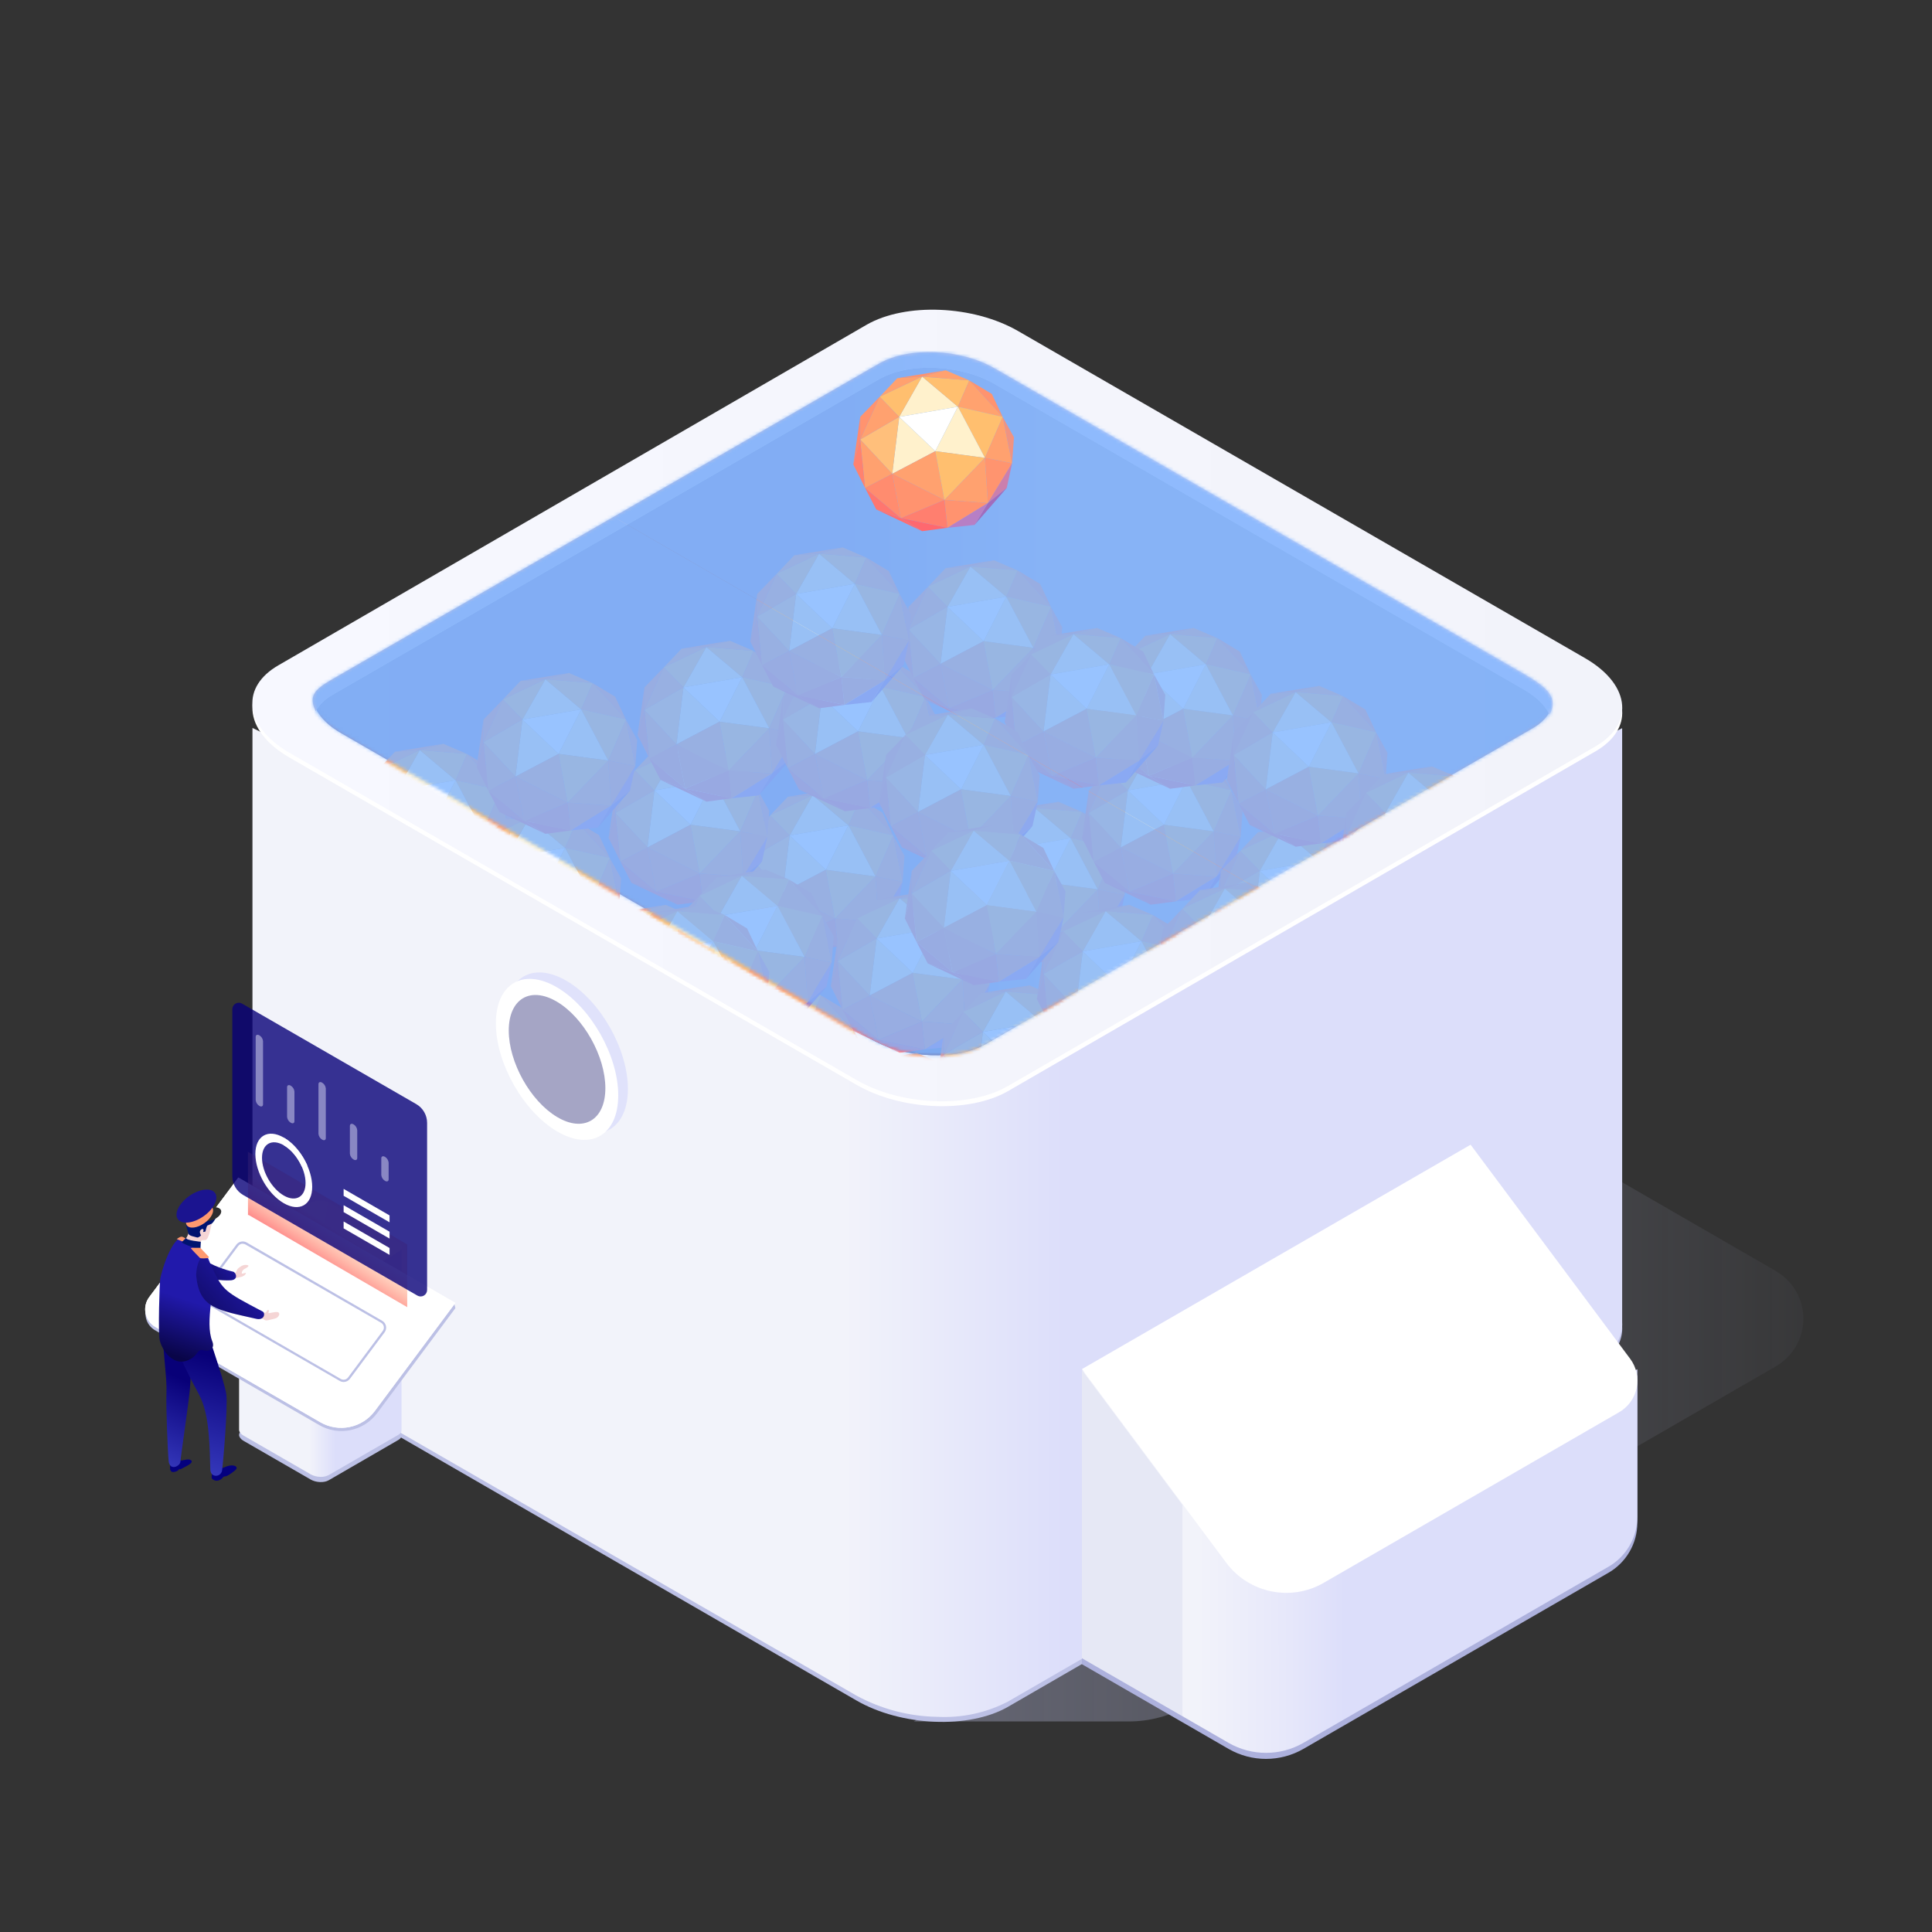 <?xml version="1.0" encoding="UTF-8"?>
<svg width="600px" height="600px" viewBox="0 0 600 600" version="1.1" xmlns="http://www.w3.org/2000/svg" xmlns:xlink="http://www.w3.org/1999/xlink">
    <rect x="0" y="0" width="600" height="600" fill="#333333" stroke="none"/>
    <!-- Generator: Sketch 61.2 (89653) - https://sketch.com -->
    <title>Big cube</title>
    <desc>Created with Sketch.</desc>
    <defs>
        <linearGradient x1="1.65939644e-13%" y1="50%" x2="100.02%" y2="50%" id="linearGradient-1">
            <stop stop-color="#BCC0E5" offset="0%"></stop>
            <stop stop-color="#BCC0E5" stop-opacity="0.1" offset="100%"></stop>
        </linearGradient>
        <linearGradient x1="59.25%" y1="50.016%" x2="43.177%" y2="50.016%" id="linearGradient-2">
            <stop stop-color="#DCDEFA" offset="0%"></stop>
            <stop stop-color="#F2F3FA" offset="100%"></stop>
        </linearGradient>
        <linearGradient x1="-0.011%" y1="49.989%" x2="100.003%" y2="49.989%" id="linearGradient-3">
            <stop stop-color="#F7F8FF" offset="0%"></stop>
            <stop stop-color="#F2F3FA" offset="100%"></stop>
        </linearGradient>
        <linearGradient x1="58.616%" y1="50%" x2="43.622%" y2="50%" id="linearGradient-4">
            <stop stop-color="#959BCA" offset="0%"></stop>
            <stop stop-color="#757BB8" offset="100%"></stop>
        </linearGradient>
        <linearGradient x1="2.981%" y1="50.007%" x2="102.977%" y2="50.007%" id="linearGradient-5">
            <stop stop-color="#BCC0E5" offset="40%"></stop>
            <stop stop-color="#D0D3F5" offset="61%"></stop>
        </linearGradient>
        <linearGradient x1="47.438%" y1="50%" x2="21.131%" y2="50.008%" id="linearGradient-6">
            <stop stop-color="#DCDEFA" offset="0%"></stop>
            <stop stop-color="#E6E7FA" offset="37.87%"></stop>
            <stop stop-color="#F2F3FA" offset="100%"></stop>
        </linearGradient>
        <linearGradient x1="-167.294%" y1="50.005%" x2="441.716%" y2="50.005%" id="linearGradient-7">
            <stop stop-color="#BCC0E5" offset="0%"></stop>
            <stop stop-color="#BCC0E5" offset="100%"></stop>
        </linearGradient>
        <linearGradient x1="59.25%" y1="50.016%" x2="43.177%" y2="50.016%" id="linearGradient-8">
            <stop stop-color="#DCDEFA" offset="0%"></stop>
            <stop stop-color="#F2F3FA" offset="100%"></stop>
        </linearGradient>
        <linearGradient x1="-0.002%" y1="49.991%" x2="141.11%" y2="61.674%" id="linearGradient-9">
            <stop stop-color="#FFFFFF" offset="0%"></stop>
            <stop stop-color="#F7F8FF" offset="100%"></stop>
        </linearGradient>
        <linearGradient x1="-10189.047%" y1="315.17%" x2="-10187.51%" y2="322.371%" id="linearGradient-10">
            <stop stop-color="#050249" offset="0%"></stop>
            <stop stop-color="#04007E" offset="100%"></stop>
        </linearGradient>
        <linearGradient x1="85.87%" y1="98.434%" x2="44.857%" y2="50.187%" id="linearGradient-11">
            <stop stop-color="#FF5A6F" offset="0%"></stop>
            <stop stop-color="#FFAD6F" offset="100%"></stop>
        </linearGradient>
        <linearGradient x1="74.828%" y1="92.104%" x2="33.853%" y2="28.584%" id="linearGradient-12">
            <stop stop-color="#FF5A6F" offset="0%"></stop>
            <stop stop-color="#FFAD6F" offset="100%"></stop>
        </linearGradient>
        <linearGradient x1="64.476%" y1="72.177%" x2="48.052%" y2="47.012%" id="linearGradient-13">
            <stop stop-color="#FF5A6F" offset="0%"></stop>
            <stop stop-color="#FFAD6F" stop-opacity="0.25" offset="100%"></stop>
        </linearGradient>
        <linearGradient x1="60.432%" y1="175.094%" x2="59.514%" y2="183.177%" id="linearGradient-14">
            <stop stop-color="#04007E" offset="0%"></stop>
            <stop stop-color="#BB1AFF" offset="100%"></stop>
        </linearGradient>
        <linearGradient x1="50.043%" y1="39.074%" x2="60.921%" y2="154.314%" id="linearGradient-15">
            <stop stop-color="#080078" offset="0%"></stop>
            <stop stop-color="#5B68F5" offset="100%"></stop>
        </linearGradient>
        <linearGradient x1="47.392%" y1="23.11%" x2="59.636%" y2="159.104%" id="linearGradient-16">
            <stop stop-color="#080078" offset="0%"></stop>
            <stop stop-color="#5B68F5" offset="100%"></stop>
        </linearGradient>
        <linearGradient x1="85.87%" y1="98.434%" x2="0%" y2="53.621%" id="linearGradient-17">
            <stop stop-color="#090548" offset="0%"></stop>
            <stop stop-color="#2119AB" offset="100%"></stop>
        </linearGradient>
        <linearGradient x1="55.774%" y1="95.602%" x2="49.013%" y2="50.462%" id="linearGradient-18">
            <stop stop-color="#090548" offset="0%"></stop>
            <stop stop-color="#2119AB" offset="100%"></stop>
        </linearGradient>
        <linearGradient x1="85.87%" y1="149.673%" x2="0%" y2="57.451%" id="linearGradient-19">
            <stop stop-color="#090548" offset="0%"></stop>
            <stop stop-color="#2119AB" offset="100%"></stop>
        </linearGradient>
        <filter x="-100.0%" y="-75.0%" width="300.0%" height="250.0%" filterUnits="objectBoundingBox" id="filter-20">
            <feGaussianBlur stdDeviation="10" in="SourceGraphic"></feGaussianBlur>
        </filter>
        <radialGradient cx="82.412%" cy="24.753%" fx="82.412%" fy="24.753%" r="84.784%" gradientTransform="translate(0.824,0.248),scale(1,0.75),rotate(150.248),scale(1,1.553),translate(-0.824,-0.248)" id="radialGradient-light-green">
            <stop stop-color="#FFED5F" offset="0%"></stop>
            <stop stop-color="#5EFF39" offset="100%"></stop>
        </radialGradient>
        <radialGradient cx="82.412%" cy="24.753%" fx="82.412%" fy="24.753%" r="84.784%" gradientTransform="translate(0.824,0.248),scale(1,0.75),rotate(150.248),scale(1,1.553),translate(-0.824,-0.248)" id="radialGradient-light-red">
            <stop stop-color="#FFED5F" offset="0%"></stop>
            <stop stop-color="#FF5E39" offset="100%"></stop>
        </radialGradient>
        <path d="M382,-1.42108547e-13 L382,221.164 L381.173,221.164 C381.401,221.511 381.608,221.86 381.793,222.211 C380.817,223.882 379.235,225.44 377.032,226.756 L376.785,226.901 L207.534,324.618 C198.431,329.876 182.614,329.276 172.002,323.321 L171.683,323.139 L7.577,228.398 C3.903,226.291 1.368,223.781 0,221.201 C0.285,220.71 0.621,220.23 1.009,219.764 L1.009,-1.42108547e-13 L382,-1.42108547e-13 Z" id="path-22"></path>
        <path d="M29.044,130.554 C26.888,125.988 28.372,124.049 33.708,120.899 L34.305,120.551 L203.968,22.596 C213.059,17.345 228.828,17.921 239.461,23.825 L239.908,24.078 L404.413,119.05 C412.12,123.5 414.847,126.571 412.253,131.617 C411.227,132.68 409.524,134.302 407.398,135.6 L406.992,135.841 L237.329,233.796 C228.239,239.046 212.472,238.47 201.836,232.566 L201.39,232.314 L36.884,137.341 C33.201,135.229 29.641,131.951 29.044,130.554 Z" id="path-24"></path>
        <symbol id="symbol-ball">
            <polygon fill="#FFFFFF" points="14.254 14.463 25.468 25.116 32.474 11.306"></polygon>
            <polygon fill="#FFF1CC" points="14.254 14.463 21.373 1.955 32.474 11.306"></polygon>
            <polygon fill="#FFF1CC" points="12.094 32.157 14.254 14.463 25.468 25.116"></polygon>
            <polygon fill="#FFBF7B" points="14.254 14.463 2.153 21.496 12.094 32.157"></polygon>
            <polygon fill="#FFBF6F" points="21.373 1.955 8.204 8.209 14.254 14.463"></polygon>
            <polygon fill="#FFA16F" points="8.204 8.209 2.153 21.496 14.254 14.463"></polygon>
            <polygon fill="#FF896F" points="2.153 21.496 2.153 14.463 -6.14718906e-14 29.227"></polygon>
            <polygon fill="#FF936F" points="2.153 14.463 8.204 8.209 2.153 21.496"></polygon>
            <polygon fill="#FFA16F" points="8.204 8.209 13.681 2.441 21.373 1.955"></polygon>
            <polygon fill="#FF926F" points="21.373 1.955 28.701 -1.09835805e-13 13.681 2.441"></polygon>
            <polygon fill="#FFBF6F" points="32.474 11.306 36.008 3.141 21.373 1.955"></polygon>
            <polygon fill="#FFA16F" points="36.008 3.141 28.69 -7.93258589e-14 21.373 1.955"></polygon>
            <polygon fill="#FFA26F" points="32.474 11.306 46.383 14.463 36.008 3.141"></polygon>
            <polygon fill="#FF936F" points="46.383 14.463 43.025 7.344 36.008 3.141"></polygon>
            <polygon fill="#FFBF6F" points="40.868 27.181 32.474 11.306 46.383 14.463"></polygon>
            <polygon fill="#FFA16F" points="46.383 14.463 40.868 27.181 49.311 28.87"></polygon>
            <polygon fill="#F09381" points="46.383 14.463 49.899 20.806 49.311 28.87"></polygon>
            <polygon fill="#FFF1CC" points="32.474 11.306 25.468 25.116 40.868 27.181"></polygon>
            <polygon fill="#FFA16F" points="2.153 21.496 3.651 36.541 12.094 32.157"></polygon>
            <polygon fill="#FF826F" points="3.84199316e-15 29.227 3.651 36.541 2.153 21.496"></polygon>
            <polygon fill="#FF8C6F" points="12.094 32.157 14.788 45.911 3.651 36.541"></polygon>
            <polygon fill="#FF766F" points="3.651 36.541 7.124 43.209 14.788 45.911"></polygon>
            <polygon fill="#FFA16F" points="12.094 32.157 28.303 40.252 25.468 25.116"></polygon>
            <polygon fill="#FF936F" points="12.094 32.157 14.788 45.911 28.303 40.252"></polygon>
            <polygon fill="#FF6C6F" points="14.788 45.911 7.124 43.209 21.373 49.958"></polygon>
            <polygon fill="#FFBF6F" points="25.468 25.116 40.868 27.181 28.303 40.252"></polygon>
            <polygon fill="#FF946F" points="40.868 27.181 41.8 41.226 49.311 28.87"></polygon>
            <polygon fill="#CB7FAD" points="41.8 41.226 47.655 36.541 49.311 28.87"></polygon>
            <polygon fill="#FFA16F" points="41.8 41.226 40.868 27.181 28.303 40.252"></polygon>
            <polygon fill="#A16CBC" points="37.658 48.015 41.8 41.226 47.655 36.541"></polygon>
            <polygon fill="#FF936F" points="41.8 41.226 29.251 48.918 28.303 40.252"></polygon>
            <polygon fill="#B77FC5" points="41.8 41.226 29.251 48.918 37.658 48.015"></polygon>
            <polygon fill="#FF7F6F" points="14.788 45.911 29.251 48.918 28.303 40.252"></polygon>
            <polygon fill="#FF686F" points="14.788 45.911 21.373 49.958 29.251 48.918"></polygon>
        </symbol>
    </defs>
    <g id="root">
      <g id="Big-cube" stroke="none" stroke-width="1" fill="none" fill-rule="evenodd">
          <g id="Box" transform="translate(74.25, 96)" fill-rule="nonzero">
              <g id="Group-7" transform="translate(4.125, 0)">
                  <g id="Group-3" transform="translate(0, 0.175)">
                      <g id="Group-4">
                          <g id="Group">
                              <g opacity="0.372" transform="translate(205.377, 188.047)" fill="url(#linearGradient-1)" id="Path">
                                  <path d="M66.727,0.129 L0.055,0.129 L196.885,113.712 C200.999,116.1 203.53,120.495 203.53,125.25 C203.53,130.005 200.999,134.4 196.885,136.788 L0.055,250.392 L66.727,250.392 C73.199,250.4 79.559,248.712 85.174,245.494 L267.751,140.113 C273.043,137.061 276.303,131.418 276.303,125.311 C276.303,119.203 273.043,113.56 267.751,110.508 L85.174,5.066 C79.564,1.834 73.202,0.132 66.727,0.129 Z" style="mix-blend-mode: multiply;"></path>
                              </g>
                              <path d="M425.397,315.699 C425.075,310.555 421.185,305.229 413.908,301.033 L237.869,199.396 C223.942,191.326 202.859,190.499 190.806,197.378 L8.095,303.07 C2.33,306.399 -0.33,310.918 0.033,315.619 C0.355,320.743 4.245,326.069 11.521,330.265 L187.561,431.902 C201.488,439.972 222.571,440.819 234.624,433.919 L417.335,328.227 C423.059,324.899 425.72,320.38 425.397,315.699 Z" id="Path" fill="#BCC0E5" style="mix-blend-mode: multiply;"></path>
                              <path d="M425.4,314.35 L425.4,129.972 L353.978,164.663 L237.876,97.718 C223.95,89.66 202.87,88.813 190.819,95.703 L71.533,164.623 L0.03,129.891 L0.03,312.94 C-0.01,313.376 -0.01,313.814 0.03,314.249 C0.353,319.367 4.242,324.685 11.517,328.896 L187.534,430.372 C195.268,434.593 203.914,436.868 212.725,437 C220.301,437.395 227.846,435.775 234.591,432.306 L417.278,326.76 C423.062,323.537 425.702,319.024 425.4,314.35 Z" id="Path" fill="url(#linearGradient-2)"></path>
                              <path d="M425.397,124.45 C425.075,119.327 421.185,113.982 413.908,109.787 L237.869,8.19 C223.942,0.122 202.859,-0.725 190.806,6.173 L8.095,111.884 C2.33,115.232 -0.33,119.751 0.033,124.43 C0.355,129.553 4.245,134.878 11.521,139.094 L187.561,240.69 C201.488,248.758 222.571,249.606 234.624,242.707 L417.335,137.036 C423.059,133.648 425.72,129.13 425.397,124.45 Z" id="Path" fill="#FFFFFF"></path>
                              <path d="M425.397,122.895 C425.075,117.773 421.185,112.45 413.908,108.235 L237.869,6.67 C223.942,-1.395 202.859,-2.242 190.806,4.654 L8.095,110.433 C2.33,113.76 -0.33,118.277 0.033,122.955 C0.355,128.077 4.245,133.42 11.521,137.614 L187.561,239.2 C201.488,247.265 222.571,248.092 234.624,241.115 L417.335,135.497 C423.059,132.089 425.72,127.593 425.397,122.895 Z" id="Path" fill="url(#linearGradient-3)"></path>
                          </g>
                          <g id="Group-2" transform="translate(18.717, 13.152)">
                              <path d="M8.792,118.341 L173.298,213.314 C183.935,219.453 200.019,220.12 209.237,214.796 L378.901,116.841 C381.238,115.492 382.906,113.877 383.921,112.139 C382.55,109.545 380.008,107.041 376.322,104.914 L211.816,9.938 C201.182,3.799 185.095,3.132 175.877,8.456 L6.213,106.415 C3.872,107.767 2.212,109.379 1.197,111.128 C2.568,113.714 5.109,116.229 8.792,118.341 Z" id="Path" fill="url(#linearGradient-4)" opacity="0.8"></path>
                              <path d="M175.877,204.019 C185.095,198.695 201.182,199.361 211.816,205.501 L211.816,205.501 L218.576,209.403 L209.237,214.796 C200.147,220.046 184.381,219.47 173.744,213.566 L173.298,213.314 L166.538,209.41 Z" id="Combined-Shape" fill="#777DB1"></path>
                              <path d="M6.213,106.415 L175.877,8.456 C185.088,3.139 201.175,3.806 211.816,9.938 L376.322,104.914 C380.234,107.174 382.861,109.86 384.162,112.617 C386.755,107.571 384.028,104.5 376.322,100.05 L211.816,5.078 C201.182,-1.062 185.095,-1.729 175.877,3.596 L6.213,101.551 C0.393,104.911 -1.282,106.822 0.952,111.554 C1.934,109.642 3.679,107.874 6.213,106.415 Z" id="Path" fill="url(#linearGradient-5)"></path>
                          </g>
                      </g>
                  </g>
              </g>
              <g id="Group-8" transform="translate(261.75, 259.5)">
                  <path d="M59.85,124.647 L6.39488462e-14,71.863 L6.39488462e-14,161.339 L45.531,187.628 C52.733,191.779 61.6,191.779 68.802,187.628 L163.521,132.939 C169.075,129.733 172.494,123.807 172.494,117.395 L172.494,71.616 L59.85,124.647 Z" id="Path" fill="#ADB1DD"></path>
                  <path d="M59.85,122.772 L1.02318154e-12,69.988 L1.02318154e-12,159.464 L45.531,185.753 C52.733,189.904 61.6,189.904 68.802,185.753 L163.521,131.064 C169.075,127.858 172.494,121.932 172.494,115.52 L172.494,69.741 L59.85,122.772 Z" id="Path" fill="url(#linearGradient-6)"></path>
                  <path d="M44.8,129.795 L0,69.688 L120.71,0 L170.238,66.443 C172.195,69.044 172.939,72.361 172.281,75.549 C171.622,78.737 169.625,81.487 166.797,83.1 L75.116,136.048 C64.889,141.962 51.853,139.273 44.8,129.795 Z" id="Path" fill="#FFFFFF"></path>
                  <polygon id="Path" fill="url(#linearGradient-7)" opacity="0.219" style="mix-blend-mode: multiply;" points="31.213 177.461 31.213 111.873 0 69.988 0 159.444"></polygon>
              </g>
              <path d="M50.448,349.694 C50.407,349.087 49.945,348.457 49.083,347.958 L28.21,335.92 C26.557,334.968 24.059,334.863 22.63,335.692 L0.963,348.209 C0.28,348.607 -0.035,349.139 0.003,349.709 C0.04,350.279 0.502,350.95 1.364,351.449 L22.24,363.487 C23.89,364.439 26.388,364.544 27.82,363.715 L49.484,351.175 C50.167,350.8 50.497,350.249 50.448,349.694 Z" id="Path" fill="#BCC0E5" style="mix-blend-mode: multiply;"></path>
              <path d="M50.448,348.097 L50.448,348.097 L50.448,292.06 L0.003,292.06 L0.003,347.935 C-0.001,347.988 -0.001,348.04 0.003,348.093 C0.04,348.7 0.502,349.33 1.364,349.829 L22.24,361.867 C23.161,362.37 24.191,362.641 25.24,362.654 L25.24,362.654 C26.14,362.702 27.035,362.509 27.835,362.095 L49.499,349.578 C50.167,349.184 50.497,348.652 50.448,348.097 Z" id="Path" fill="url(#linearGradient-8)"></path>
              <path d="M50.448,291.314 C50.407,290.707 49.945,290.073 49.083,289.578 L28.21,277.537 C26.557,276.584 24.059,276.483 22.63,277.308 L0.963,289.829 C0.28,290.223 -0.035,290.759 0.003,291.329 C0.04,291.899 0.502,292.567 1.364,293.065 L22.24,305.107 C23.89,306.059 26.388,306.16 27.82,305.335 L49.484,292.814 C50.167,292.405 50.497,291.869 50.448,291.314 Z" id="Path" fill="url(#linearGradient-9)"></path>
          </g>
          <g id="Man" transform="translate(93.491, 385.5) scale(-1, 1) translate(-93.491, -385.5) translate(45, 311)">
              <path d="M24.865,127.87 L0.559,95.256 L0.978,93.531 L67.05,55.383 L95.545,93.318 C96.622,94.692 97.039,96.471 96.686,98.182 C96.332,99.892 95.243,101.36 93.709,102.194 L42.837,131.569 C36.774,135.07 29.051,133.481 24.865,127.87 L24.865,127.87 Z" id="Path" fill="#BCC0E5" fill-rule="nonzero"></path>
              <path d="M25.578,127.191 L0.559,93.623 L67.971,54.704 L95.631,91.81 C96.724,93.263 97.14,95.115 96.772,96.896 C96.404,98.676 95.289,100.212 93.709,101.113 L42.509,130.683 C36.797,133.985 29.517,132.484 25.578,127.191 Z" id="Path" fill="#FFFFFF" fill-rule="nonzero"></path>
              <path d="M35.277,118.188 C34.5,118.189 33.768,117.822 33.304,117.198 L22.552,102.775 C22.131,102.214 21.971,101.498 22.113,100.811 C22.255,100.123 22.685,99.529 23.294,99.18 L65.371,74.868 C66.449,74.244 67.824,74.526 68.569,75.524 L79.321,89.952 C79.741,90.515 79.899,91.23 79.757,91.917 C79.616,92.604 79.187,93.197 78.579,93.548 L36.52,117.831 C36.144,118.057 35.716,118.18 35.277,118.188 L35.277,118.188 Z M66.585,75.271 C66.277,75.272 65.976,75.353 65.71,75.507 L23.645,99.778 C23.207,100.023 22.898,100.447 22.797,100.938 C22.697,101.43 22.815,101.941 23.121,102.338 L33.874,116.767 C34.401,117.5 35.404,117.703 36.175,117.233 L78.24,92.95 C78.678,92.704 78.987,92.281 79.088,91.789 C79.188,91.298 79.07,90.787 78.763,90.39 L68.011,75.967 C67.683,75.506 67.15,75.235 66.585,75.242 L66.585,75.271 Z" id="Shape" fill="#BCC0E5" fill-rule="nonzero"></path>
              <path d="M89.136,143.667 C89.193,145.232 89.257,145.473 88.791,145.968 C88.325,146.463 86.685,145.87 86.541,145.485 C86.397,145.1 86.196,145.485 85.615,145.14 C85.034,144.795 82.652,143.742 82.463,143.057 C82.273,142.373 83.291,142.045 84.459,142.361 C85.358,142.56 86.272,142.685 87.191,142.735 L89.136,143.667 Z" id="Path" fill="url(#linearGradient-10)" fill-rule="nonzero"></path>
              <path d="M69.593,83.929 C81.375,81.219 85.207,73.856 85.207,73.856 L88.745,78.82 C88.745,78.82 82.767,87.024 70.508,86.621 C67.758,86.547 68.667,84.142 69.593,83.929 Z" id="Path" fill="url(#linearGradient-11)" fill-rule="nonzero"></path>
              <path d="M84.148,73.47 C84.656,73.842 85.111,74.281 85.5,74.776 C85.644,75.018 82.094,76.554 79.747,77.014 L79.615,74.644 C79.615,74.644 84.321,74.201 84.148,73.47 Z" id="Path" fill="#001370" fill-rule="nonzero"></path>
              <path d="M60.377,96.326 C72.176,90.108 72.74,89.889 76.14,82.612 C79.828,74.696 81.214,83.659 81.047,85.252 C80.012,95.377 74.449,95.809 62.5,98.553 C59.813,99.203 59.543,96.792 60.377,96.326 Z" id="Path" fill="url(#linearGradient-12)" fill-rule="nonzero"></path>
              <polygon id="Path" fill="url(#linearGradient-13)" fill-rule="nonzero" points="64.968 67.015 15.51 95.768 15.51 75.478 64.968 46.708"></polygon>
              <path d="M15.51,96.476 C15.192,96.475 14.913,96.261 14.83,95.953 C14.746,95.646 14.879,95.32 15.154,95.159 L64.629,66.394 C64.963,66.224 65.372,66.343 65.561,66.667 C65.751,66.991 65.654,67.406 65.342,67.614 L15.867,96.378 C15.76,96.444 15.636,96.478 15.51,96.476 Z" id="Path" fill="#FFFFFF" fill-rule="nonzero"></path>
              <path d="M25.578,127.191 L0.559,93.623 L67.971,54.704 L95.631,91.81 C96.724,93.263 97.14,95.115 96.772,96.896 C96.404,98.676 95.289,100.212 93.709,101.113 L42.509,130.683 C36.797,133.985 29.517,132.484 25.578,127.191 Z" id="Path" fill="#FFFFFF" fill-rule="nonzero"></path>
              <path d="M35.277,118.188 C34.5,118.189 33.768,117.822 33.304,117.198 L22.552,102.775 C22.131,102.214 21.971,101.498 22.113,100.811 C22.255,100.123 22.685,99.529 23.294,99.18 L65.371,74.868 C66.449,74.244 67.824,74.526 68.569,75.524 L79.321,89.952 C79.741,90.515 79.899,91.23 79.757,91.917 C79.616,92.604 79.187,93.197 78.579,93.548 L36.52,117.831 C36.144,118.057 35.716,118.18 35.277,118.188 L35.277,118.188 Z M66.585,75.271 C66.277,75.272 65.976,75.353 65.71,75.507 L23.645,99.778 C23.207,100.023 22.898,100.447 22.797,100.938 C22.697,101.43 22.815,101.941 23.121,102.338 L33.874,116.767 C34.401,117.5 35.404,117.703 36.175,117.233 L78.24,92.95 C78.678,92.704 78.987,92.281 79.088,91.789 C79.188,91.298 79.07,90.787 78.763,90.39 L68.011,75.967 C67.683,75.506 67.15,75.235 66.585,75.242 L66.585,75.271 Z" id="Shape" fill="#BCC0E5" fill-rule="nonzero"></path>
              <path d="M69.858,86.098 C67.557,85.707 66.262,85.569 65.704,84.642 C65.296,83.964 66.446,84.591 66.809,84.522 C67.062,84.476 66.809,83.457 66.044,83.083 C65.279,82.709 64.473,82.174 64.991,81.933 C65.671,81.728 66.407,81.82 67.016,82.186 C67.545,82.537 68.299,82.951 68.529,83.751 C68.759,84.55 69.749,84.55 69.749,84.55 L69.858,86.098 Z" id="Path" fill="#F5D5D5" fill-rule="nonzero"></path>
              <path d="M61.424,98.179 C59.319,98.829 60.17,99.37 58.099,98.869 C56.028,98.369 56.034,98.369 55.614,97.903 C55.038,97.235 55.038,96.309 56.419,96.47 C57.8,96.631 58.507,96.919 58.599,96.741 C58.692,96.562 58.231,95.907 58.634,95.843 C59.037,95.78 59.071,96.142 59.365,96.545 C59.658,96.948 61.194,96.263 61.194,96.263 L61.424,98.179 Z" id="Path" fill="#F5D5D5" fill-rule="nonzero"></path>
              <path d="M76.146,146.377 C76.146,147.291 76.405,147.734 76.146,148.195 C75.648,148.753 74.874,148.977 74.155,148.77 C73.618,148.627 73.142,148.314 72.798,147.878 C72.585,147.504 72.291,147.55 71.739,147.441 C71.187,147.332 68.863,145.715 68.581,145.197 C68.115,144.26 69.668,143.788 71.371,144.323 C72.835,144.837 74.269,145.43 75.668,146.101 L76.146,146.377 Z" id="Path" fill="url(#linearGradient-14)" fill-rule="nonzero"></path>
              <path d="M91.834,98.236 C91.178,111.031 90.108,117.025 90.286,121.467 C90.465,125.908 89.918,139.387 89.613,142.672 C89.308,145.957 86.001,144.357 85.937,142.879 C85.874,141.4 83.32,124.234 82.998,120.299 C82.675,116.364 81.72,97.822 81.72,97.822 L91.834,98.236 Z" id="Path" fill="url(#linearGradient-15)" fill-rule="nonzero"></path>
              <path d="M87.266,107.516 C81.059,121.898 79.787,121.179 78.24,127.398 C76.692,133.617 76.813,142.827 76.664,145.45 C76.514,148.074 73.333,147.752 73.016,145.658 C72.7,143.564 71.221,126.276 71.682,122.163 C72.142,118.049 79.224,97.96 79.224,97.96 L85.742,101.251 L87.266,107.516 Z" id="Path" fill="url(#linearGradient-16)" fill-rule="nonzero"></path>
              <path d="M84.148,73.47 C83.464,72.492 83.118,70.985 83.394,70.18 C83.671,69.374 84.395,65.203 81.145,64.208 C77.895,63.213 75.548,66.078 76.267,69.202 C76.986,72.325 77.417,74.057 78.251,74.12 C79.086,74.184 79.402,73.982 79.609,74.644 C79.816,75.305 83.366,74.431 83.366,74.431 L84.188,74.109 L84.148,73.47 Z" id="Path" fill="#F5D5D5" fill-rule="nonzero"></path>
              <path d="M69.593,83.929 C81.375,81.219 85.207,73.856 85.207,73.856 L88.745,78.82 C88.745,78.82 82.767,87.024 70.508,86.621 C67.758,86.547 68.667,84.142 69.593,83.929 Z" id="Path" fill="url(#linearGradient-17)" fill-rule="nonzero"></path>
              <path d="M84.93,73.637 C78.182,78.015 77.688,77.63 76.042,83.63 C74.811,88.129 78.528,99.456 76.042,105.594 C75.179,107.757 76.853,108.839 78.706,108.339 C81.088,107.7 80.236,110.392 84.188,111.646 C88.008,112.855 91.368,109.132 92.386,105.209 C92.91,103.195 92.45,87.041 92.185,85.914 C90.511,78.74 87.111,72.21 84.93,73.637 Z" id="Path" fill="url(#linearGradient-18)" fill-rule="nonzero"></path>
              <path d="M85.35,74.544 L87.087,73.803 C86.435,73.309 85.935,73.062 85.587,73.062 C85.239,73.062 84.628,73.392 83.754,74.051 L85.35,74.544 Z" id="Path-50" fill="#FF996F"></path>
              <path d="M84.148,73.47 C84.656,73.842 85.111,74.281 85.5,74.776 C85.644,75.018 82.094,76.554 79.747,77.014 L79.615,74.644 C79.615,74.644 84.321,74.201 84.148,73.47 Z" id="Path" fill="#001370" fill-rule="nonzero"></path>
              <path d="M77.141,64.49 C73.85,64.91 74.489,66.647 75.415,68.034 C76.341,69.42 76.347,68.937 77.538,69.599 C77.538,69.599 77.762,69.478 78.188,71.468 L78.821,71.601 C79.028,71.641 78.591,71.025 78.873,70.743 C79.155,70.461 80.179,71.048 79.851,71.974 C79.523,72.901 79.506,72.636 79.506,72.636 C79.506,72.636 80.345,73.493 80.8,73.303 C81.254,73.114 83.429,72.855 83.498,72.044 C83.567,71.232 84.424,70.076 84.137,67.93 C83.849,65.784 82.307,65.566 80.179,65.324 C78.05,65.083 77.918,64.392 77.141,64.49 Z" id="Path" fill="#001370" fill-rule="nonzero"></path>
              <ellipse id="Oval" fill="#2E2E2E" transform="translate(76.657, 66.083) rotate(20) translate(-76.657, -66.083) " cx="76.657" cy="66.083" rx="3.529" ry="1.926"></ellipse>
              <ellipse id="Oval" fill="#FF996F" transform="translate(80.012, 66.775) rotate(35) translate(-80.012, -66.775) " cx="80.012" cy="66.775" rx="4.813" ry="2.568"></ellipse>
              <ellipse id="Oval" fill="#1B1490" transform="translate(80.975, 63.565) rotate(35) translate(-80.975, -63.565) " cx="80.975" cy="63.565" rx="7.06" ry="3.851"></ellipse>
              <path d="M60.377,96.326 C72.176,90.108 72.74,89.889 76.14,82.612 C79.828,74.696 81.214,83.659 81.047,85.252 C80.012,95.377 74.449,95.809 62.5,98.553 C59.813,99.203 59.543,96.792 60.377,96.326 Z" id="Path" fill="url(#linearGradient-19)" fill-rule="nonzero"></path>
              <polygon id="Path" fill="url(#linearGradient-13)" fill-rule="nonzero" points="64.968 67.015 15.51 95.768 15.51 75.478 64.968 46.708"></polygon>
              <path d="M9.343,37.722 L9.343,89.63 C9.347,90.346 9.732,91.006 10.353,91.361 C10.975,91.717 11.738,91.715 12.358,91.356 L66.469,60.112 C68.551,58.912 69.834,56.693 69.835,54.29 L69.835,2.399 C69.827,1.685 69.442,1.028 68.822,0.673 C68.202,0.318 67.44,0.318 66.82,0.673 L12.703,31.894 C10.623,33.098 9.343,35.319 9.343,37.722 L9.343,37.722 Z" id="Path" fill="#080078" fill-rule="nonzero" opacity="0.8"></path>
              <polygon id="Path" fill="#FFFFFF" fill-rule="nonzero" points="21.004 66.452 35.266 58.219 35.266 60.365 21.004 68.598"></polygon>
              <path d="M62.578,11.015 C62.578,10.387 62.066,10.168 61.437,10.53 C60.79,10.914 60.365,11.585 60.296,12.334 L60.296,31.962 C60.296,32.598 60.801,32.81 61.437,32.448 C62.081,32.063 62.504,31.396 62.578,30.65 L62.578,11.015 Z" id="Path" fill="#E6E8FB" fill-rule="nonzero" opacity="0.469"></path>
              <path d="M52.826,26.647 C52.826,26.018 52.313,25.799 51.685,26.169 C51.039,26.551 50.615,27.219 50.543,27.966 L50.543,37.194 C50.543,37.823 51.049,38.041 51.685,37.672 C52.328,37.288 52.752,36.621 52.826,35.875 L52.826,26.647 Z" id="Path" fill="#E6E8FB" fill-rule="nonzero" opacity="0.469"></path>
              <path d="M33.321,38.667 C33.321,38.038 32.808,37.819 32.18,38.182 C31.535,38.569 31.112,39.238 31.038,39.986 L31.038,48.62 C31.038,49.248 31.551,49.46 32.18,49.098 C32.823,48.714 33.247,48.047 33.321,47.301 L33.321,38.667 Z" id="Path" fill="#E6E8FB" fill-rule="nonzero" opacity="0.469"></path>
              <path d="M23.568,48.741 C23.568,48.112 23.056,47.893 22.427,48.262 C21.783,48.646 21.36,49.313 21.286,50.06 L21.286,55.242 C21.286,55.87 21.798,56.089 22.427,55.72 C23.071,55.336 23.494,54.669 23.568,53.922 L23.568,48.741 Z" id="Path" fill="#E6E8FB" fill-rule="nonzero" opacity="0.469"></path>
              <path d="M43.08,25.709 C43.08,25.08 42.568,24.862 41.939,25.224 C41.296,25.613 40.874,26.281 40.798,27.028 L40.798,42.444 C40.798,43.073 41.31,43.291 41.939,42.922 C42.583,42.538 43.006,41.871 43.08,41.125 L43.08,25.709 Z" id="Path" fill="#E6E8FB" fill-rule="nonzero" opacity="0.469"></path>
              <path d="M77.281,79.658 C77.754,79.809 79.669,79.896 79.896,79.658 C80.122,79.42 82.686,76.815 82.686,76.681 C82.686,76.592 82.566,76.536 82.326,76.514 L79.797,76.514 C78.09,78.299 77.197,79.241 77.119,79.339 C77.001,79.485 77.266,79.654 77.281,79.658 Z" fill="#FF996F"></path>
              <polygon id="Path" fill="#FFFFFF" fill-rule="nonzero" points="21.004 71.514 35.266 63.282 35.266 65.422 21.004 73.654"></polygon>
              <polygon id="Path" fill="#FFFFFF" fill-rule="nonzero" points="21.004 76.577 35.266 68.339 35.266 70.484 21.004 78.717"></polygon>
              <path d="M45.023,57.575 C45.023,63.201 48.975,65.485 53.853,62.672 C58.732,59.859 62.678,53.007 62.678,47.381 C62.678,41.755 58.726,39.465 53.853,42.284 C48.981,45.103 45.023,51.943 45.023,57.575 Z M47.088,56.378 C47.088,52.069 50.12,46.823 53.853,44.671 C57.587,42.52 60.613,44.263 60.613,48.572 C60.613,52.881 57.587,58.127 53.853,60.285 C50.12,62.442 47.088,60.693 47.088,56.378 Z" id="Shape" fill="#FFFFFF" fill-rule="nonzero"></path>
              <path d="M48.267,51.293 L46.541,50.936 C48.129,47.335 50.799,44.033 53.83,42.307 L53.83,44.694 C51.529,46.006 49.487,48.537 48.267,51.293 Z" id="Path" fill="#FFFFFF" fill-rule="nonzero"></path>
              <path d="M15.51,96.476 C15.192,96.475 14.913,96.261 14.83,95.953 C14.746,95.646 14.879,95.32 15.154,95.159 L64.629,66.394 C64.963,66.224 65.372,66.343 65.561,66.667 C65.751,66.991 65.654,67.406 65.342,67.614 L15.867,96.378 C15.76,96.444 15.636,96.478 15.51,96.476 Z" id="Path" fill="#FFFFFF" fill-rule="nonzero"></path>
          </g>
          <g transform="translate(154, 302)" fill-rule="nonzero">
              <path d="M41,36.167 C41,23.827 32.482,8.801 21.992,2.639 C11.502,-3.522 3,1.47 3,13.81 C3,26.15 11.502,41.175 21.992,47.354 C32.482,53.532 41,48.523 41,36.167 Z" id="Path" fill="#E0E2FB"></path>
              <path d="M38,38.167 C38,25.827 29.482,10.801 18.992,4.639 C8.502,-1.522 0,3.47 0,15.81 C0,28.15 8.502,43.175 18.992,49.354 C29.482,55.532 38,50.523 38,38.167 Z" id="Path" fill="#FFFFFF"></path>
              <g id="group-light-off">
                <path d="M34,35.934 C34,26.061 27.275,14.041 18.994,9.112 C10.712,4.182 4,8.176 4,18.048 C4,27.92 10.712,39.94 18.994,44.883 C27.275,49.826 34,45.819 34,35.934 Z" id="Path" fill="#A5A5C5"></path>
              </g>
              <g id="group-light-red" opacity="0">
                <path d="M34,35.934 C34,26.061 27.275,14.041 18.994,9.112 C10.712,4.182 4,8.176 4,18.048 C4,27.92 10.712,39.94 18.994,44.883 C27.275,49.826 34,45.819 34,35.934 Z" id="Path" fill="#FF723E" filter="url(#filter-20)"></path>
                <path d="M34,35.934 C34,26.061 27.275,14.041 18.994,9.112 C10.712,4.182 4,8.176 4,18.048 C4,27.92 10.712,39.94 18.994,44.883 C27.275,49.826 34,45.819 34,35.934 Z" id="Path" fill="url(#radialGradient-light-red)"></path>
              </g>
              <g id="group-light-green" opacity="0">
                <path d="M34,35.934 C34,26.061 27.275,14.041 18.994,9.112 C10.712,4.182 4,8.176 4,18.048 C4,27.92 10.712,39.94 18.994,44.883 C27.275,49.826 34,45.819 34,35.934 Z" id="Path" fill="#72FF3E" filter="url(#filter-20)"></path>
                <path d="M34,35.934 C34,26.061 27.275,14.041 18.994,9.112 C10.712,4.182 4,8.176 4,18.048 C4,27.92 10.712,39.94 18.994,44.883 C27.275,49.826 34,45.819 34,35.934 Z" id="Path" fill="url(#radialGradient-light-green)"></path>
              </g>
          </g>
          <g id="Container" transform="translate(98, 0)">
              <mask id="mask-23" fill="white">
                  <use xlink:href="#path-22"></use>
              </mask>
              <g id="ContainerMask" opacity="0.8" fill-rule="nonzero"></g>
              <g mask="url(#mask-23)">
                  <g transform="translate(11, 231)">
                      <use xlink:href="#symbol-ball" x="0" y="0" />
                  </g>
              </g>
              <g mask="url(#mask-23)">
                  <g transform="translate(45, 252)">
                      <use xlink:href="#symbol-ball" x="0" y="0" />
                  </g>
              </g>
              <g mask="url(#mask-23)">
                  <g transform="translate(133, 245)">
                      <use xlink:href="#symbol-ball" x="0" y="0" />
                  </g>
              </g>
              <g mask="url(#mask-23)">
                  <g transform="translate(91, 231)">
                      <use xlink:href="#symbol-ball" x="0" y="0" />
                  </g>
              </g>
              <g mask="url(#mask-23)">
                  <g transform="translate(100, 199)">
                      <use xlink:href="#symbol-ball" x="0" y="0" />
                  </g>
              </g>
              <g mask="url(#mask-23)">
                  <g transform="translate(143, 202)">
                      <use xlink:href="#symbol-ball" x="0" y="0" />
                  </g>
              </g>
              <g mask="url(#mask-23)">
                  <g transform="translate(202, 249)">
                      <use xlink:href="#symbol-ball" x="0" y="0" />
                  </g>
              </g>
              <g mask="url(#mask-23)">
                  <g transform="translate(182, 174)">
                      <use xlink:href="#symbol-ball" x="0" y="0" />
                  </g>
              </g>
              <g mask="url(#mask-23)">
                  <g transform="translate(50, 209)">
                      <use xlink:href="#symbol-ball" x="0" y="0" />
                  </g>
              </g>
              <g mask="url(#mask-23)">
                  <g transform="translate(80, 281)">
                      <use xlink:href="#symbol-ball" x="0" y="0" />
                  </g>
              </g>
              <g mask="url(#mask-23)">
                  <g transform="translate(121, 306)">
                      <use xlink:href="#symbol-ball" x="0" y="0" />
                  </g>
              </g>
              <g mask="url(#mask-23)">
                  <g transform="translate(160, 277)">
                      <use xlink:href="#symbol-ball" x="0" y="0" />
                  </g>
              </g>
              <g mask="url(#mask-23)">
                  <g transform="translate(111, 270)">
                      <use xlink:href="#symbol-ball" x="0" y="0" />
                  </g>
              </g>
              <g mask="url(#mask-23)">
                  <g transform="translate(135, 170)">
                      <use xlink:href="#symbol-ball" x="0" y="0" />
                  </g>
              </g>
              <g mask="url(#mask-23)">
                  <g transform="translate(238, 231)">
                      <use xlink:href="#symbol-ball" x="0" y="0" />
                  </g>
              </g>
              <g mask="url(#mask-23)">
                  <g transform="translate(244, 195)">
                      <use xlink:href="#symbol-ball" x="0" y="0" />
                  </g>
              </g>
              <g mask="url(#mask-23)">
                  <g transform="translate(279, 256)">
                      <use xlink:href="#symbol-ball" x="0" y="0" />
                  </g>
              </g>
              <g mask="url(#mask-23)">
                  <g transform="translate(193, 306)">
                      <use xlink:href="#symbol-ball" x="0" y="0" />
                  </g>
              </g>
              <g mask="url(#mask-23)">
                  <g transform="translate(214, 195)">
                      <use xlink:href="#symbol-ball" x="0" y="0" />
                  </g>
              </g>
              <g mask="url(#mask-23)">
                  <g transform="translate(224, 281)">
                      <use xlink:href="#symbol-ball" x="0" y="0" />
                  </g>
              </g>
              <g mask="url(#mask-23)">
                  <g transform="translate(45, 302)">
                      <use xlink:href="#symbol-ball" x="0" y="0" />
                  </g>
              </g>
              <g mask="url(#mask-23)">
                  <g transform="translate(91, 281)">
                      <use xlink:href="#symbol-ball" x="0" y="0" />
                  </g>
              </g>
              <g mask="url(#mask-23)">
                  <g transform="translate(80, 331)">
                      <use xlink:href="#symbol-ball" x="0" y="0" />
                  </g>
              </g>
              <g mask="url(#mask-23)">
                  <g transform="translate(121, 356)">
                      <use xlink:href="#symbol-ball" x="0" y="0" />
                  </g>
              </g>
              <g mask="url(#mask-23)">
                  <g transform="translate(158, 327)">
                      <use xlink:href="#symbol-ball" x="0" y="0" />
                  </g>
              </g>
              <g mask="url(#mask-23)">
                  <g transform="translate(263, 310)">
                      <use xlink:href="#symbol-ball" x="0" y="0" />
                  </g>
              </g>
              <g mask="url(#mask-23)">
                  <g transform="translate(224, 331)">
                      <use xlink:href="#symbol-ball" x="0" y="0" />
                  </g>
              </g>
              <g mask="url(#mask-23)">
                  <g transform="translate(283, 213)">
                      <use xlink:href="#symbol-ball" x="0" y="0" />
                  </g>
              </g>
              <g mask="url(#mask-23)">
                  <g transform="translate(175, 220)">
                      <use xlink:href="#symbol-ball" x="0" y="0" />
                  </g>
              </g>
              <g mask="url(#mask-23)">
                  <g transform="translate(261, 274)">
                      <use xlink:href="#symbol-ball" x="0" y="0" />
                  </g>
              </g>
              <g mask="url(#mask-23)">
                  <g transform="translate(183, 256)">
                      <use xlink:href="#symbol-ball" x="0" y="0" />
                  </g>
              </g>
              <g mask="url(#mask-23)">
                <g transform="translate(318, 238)">
                    <use xlink:href="#symbol-ball" x="0" y="0" />
                </g>
              </g>
              <g mask="url(#mask-23)">
                <g transform="translate(167, 210)" id="group-ball-stub" opacity="0">
                    <use xlink:href="#symbol-ball" x="0" y="0" />
                </g>
              </g>
          </g>
          <g id="Gate" transform="translate(69, 90.327)">
              <mask id="mask-25" fill="white">
                  <use xlink:href="#path-24"></use>
              </mask>
              <g id="GateMask" opacity="0.688" fill-rule="nonzero"></g>
              <g id="Door" opacity="0.797" mask="url(#mask-25)" fill="#7EB4FF">
                  <g transform="rotate(30)">
                    <polygon id="polygon-top-door" points="0 -1000 0 0 1000 0 1000 -1000" />
                    <polygon id="polygon-bottom-door" points="0 0 0 1000 1000 1000 1000 0" />
                  </g>
              </g>
          </g>
      </g>
      <g transform="translate(265, 115)" id="group-ball-in">
          <use xlink:href="#symbol-ball" x="0" y="0" />
      </g>
      <g id="Scan1">
          <path
              id="path-light-scan"
              d="M 190, 275 L 290, 115 A 50, 100, 0, 0, 1, 290, 115 Z"
              fill="#F52549"
              style="mix-blend-mode: soft-light;"
          />
          <g fill="none" transform="translate(290, 140)" id="group-light1-scan-ellipse-translate">
              <g transform="scale(0, 0)" id="group-light-scan-ellipse-scale">
                  <ellipse
                      id="ScanRing"
                      stroke="#FFF18A"
                      rx="24"
                      ry="12"
                      style="mix-blend-mode: soft-light"
                  />
              </g>
          </g>
      </g>
    </g>
    <animateTransform
      attributeName="transform"
      attributeType="XML"
      xlink:href="#group-ball-in"
      type="translate"
      from="265, -50"
      to="265, 115"
      dur="0.5s"
      begin="0s"
      fill="freeze"
      restart="always"
    />
    <animate
      attributeType="xml"
      attributeName="d"
      xlink:href="#path-light-scan"
      dur="1.5s"
      values="
        M 190, 275 L 290, 115 A 50, 100, 0, 0, 1, 290, 115 Z;
        M 190, 275 L 265, 140 A 50, 100, 0, 0, 1, 315, 140 Z;
        M 190, 275 L 290, 165 A 50, 100, 0, 0, 1, 290, 165 Z
      "
      fill="freeze"
      restart="always"
      begin="0.5s"
    />
    <animateTransform
      attributeName="transform"
      attributeType="XML"
      xlink:href="#group-light1-scan-ellipse-translate"
      type="translate"
      from="290, 115"
      to="290, 165"
      begin="load+0.5s"
      dur="1.5s"
      fill="freeze"
      restart="always"
    />
    <animateTransform
      attributeName="transform"
      attributeType="XML"
      xlink:href="#group-light-scan-ellipse-scale"
      type="scale"
      from="0, 0"
      to="1, 1"
      begin="0.5s"
      dur="0.75s"
      fill="freeze"
      restart="always"
    />
    <animateTransform
      attributeName="transform"
      attributeType="XML"
      xlink:href="#group-light-scan-ellipse-scale"
      type="scale"
      from="1, 1"
      to="0, 0"
      begin="1.25s"
      dur="0.75s"
      fill="freeze"
      restart="always"
    />
    <animate
      attributeType="xml"
      attributeName="opacity"
      xlink:href="#group-light-off"
      dur="0.001s"
      to="0"
      begin="2s"
      fill="freeze"
      restart="always"
    />
    <animate
      attributeType="xml"
      attributeName="opacity"
      xlink:href="#group-light-green"
      dur="0.001s"
      to="1"
      begin="2s"
      fill="freeze"
      restart="always"
    />
    <animateTransform
      attributeName="transform"
      attributeType="XML"
      xlink:href="#polygon-top-door"
      type="translate"
      from="0, 0"
      to="0, -90"
      begin="2.5s"
      dur="0.5s"
      fill="freeze"
      restart="always"
    />
    <animateTransform
      attributeName="transform"
      attributeType="XML"
      xlink:href="#polygon-bottom-door"
      type="translate"
      from="0, 0"
      to="0, 90"
      begin="2.5s"
      dur="0.5s"
      fill="freeze"
      restart="always"
    />
    <animateTransform
      attributeName="transform"
      attributeType="XML"
      xlink:href="#group-ball-in"
      type="translate"
      from="265, 115"
      to="265, 210"
      begin="3s"
      dur="0.25s"
      fill="freeze"
      restart="always"
    />
    <animate
      attributeType="xml"
      attributeName="opacity"
      xlink:href="#group-light-off"
      dur="0.001s"
      to="1"
      begin="3.25s"
      fill="freeze"
      restart="always"
    />
    <animate
      attributeType="xml"
      attributeName="opacity"
      xlink:href="#group-light-green"
      dur="0.001s"
      to="0"
      begin="3.25s"
      fill="freeze"
      restart="always"
    />
    <animateTransform
      attributeName="transform"
      attributeType="XML"
      xlink:href="#polygon-top-door"
      type="translate"
      from="0, -90"
      to="0, 0"
      begin="3.5s"
      dur="0.5s"
      fill="freeze"
      restart="always"
    />
    <animateTransform
      attributeName="transform"
      attributeType="XML"
      xlink:href="#polygon-bottom-door"
      type="translate"
      from="0, 90"
      to="0, 0"
      begin="3.5s"
      dur="0.5s"
      fill="freeze"
      restart="always"
    />
    <animate
      attributeType="xml"
      attributeName="opacity"
      xlink:href="#group-ball-in"
      dur="0.001s"
      from="1"
      to="0"
      begin="3.25s"
      fill="freeze"
      restart="always"
    />
    <animate
      attributeType="xml"
      attributeName="opacity"
      xlink:href="#group-ball-stub"
      dur="0.001s"
      from="0"
      to="1"
      begin="3.25s"
      fill="freeze"
      restart="always"
    />
    <!-- Second ball -->
    <animate
      attributeType="xml"
      attributeName="opacity"
      xlink:href="#group-ball-in"
      dur="0.001s"
      from="0"
      to="1"
      begin="4.25s"
      fill="freeze"
      restart="always"
    />
    <animateTransform
      attributeName="transform"
      attributeType="XML"
      xlink:href="#group-ball-in"
      type="translate"
      from="265, -50"
      to="265, 115"
      begin="4.25s"
      dur="0.5s"
      fill="freeze"
      restart="always"
    />
    <animate
      attributeType="xml"
      attributeName="d"
      xlink:href="#path-light-scan"
      dur="1.5s"
      values="
        M 190, 275 L 290, 115 A 50, 100, 0, 0, 1, 290, 115 Z;
        M 190, 275 L 265, 140 A 50, 100, 0, 0, 1, 315, 140 Z;
        M 190, 275 L 290, 165 A 50, 100, 0, 0, 1, 290, 165 Z
      "
      begin="4.75s"
      fill="freeze"
      restart="always"
    />
    <animateTransform
      attributeName="transform"
      attributeType="XML"
      xlink:href="#group-light1-scan-ellipse-translate"
      type="translate"
      from="290, 115"
      to="290, 165"
      begin="4.75s"
      dur="1.5s"
      fill="freeze"
      restart="always"
    />
    <animateTransform
      attributeName="transform"
      attributeType="XML"
      xlink:href="#group-light-scan-ellipse-scale"
      type="scale"
      from="0, 0"
      to="1, 1"
      begin="4.75s"
      dur="0.75s"
      fill="freeze"
      restart="always"
    />
    <animateTransform
      attributeName="transform"
      attributeType="XML"
      xlink:href="#group-light-scan-ellipse-scale"
      type="scale"
      from="1, 1"
      to="0, 0"
      begin="5.5s"
      dur="0.75s"
      fill="freeze"
      restart="always"
    />
    <animate
      attributeType="xml"
      attributeName="opacity"
      xlink:href="#group-light-off"
      dur="0.001s"
      to="0"
      begin="6.25s"
      fill="freeze"
      restart="always"
    />
    <animate
      attributeType="xml"
      attributeName="opacity"
      xlink:href="#group-light-green"
      dur="0.001s"
      to="1"
      begin="6.25s"
      fill="freeze"
      restart="always"
    />
    <animateTransform
      attributeName="transform"
      attributeType="XML"
      xlink:href="#polygon-top-door"
      type="translate"
      from="0, 0"
      to="0, -90"
      begin="6.75s"
      dur="0.5s"
      fill="freeze"
      restart="always"
    />
    <animateTransform
      attributeName="transform"
      attributeType="XML"
      xlink:href="#polygon-bottom-door"
      type="translate"
      from="0, 0"
      to="0, 90"
      begin="6.75s"
      dur="0.5s"
      fill="freeze"
      restart="always"
    />
    <animateTransform
      attributeName="transform"
      attributeType="XML"
      xlink:href="#group-ball-in"
      type="translate"
      from="265, 115"
      to="265, 210"
      begin="7.25s"
      dur="0.25s"
      fill="freeze"
      restart="always"
    />
    <animate
      attributeType="xml"
      attributeName="opacity"
      xlink:href="#group-light-off"
      dur="0.001s"
      to="1"
      begin="7.5s"
      fill="freeze"
      restart="always"
    />
    <animate
      attributeType="xml"
      attributeName="opacity"
      xlink:href="#group-light-green"
      dur="0.001s"
      to="0"
      begin="7.5s"
      fill="freeze"
      restart="always"
    />
    <animateTransform
      attributeName="transform"
      attributeType="XML"
      xlink:href="#polygon-top-door"
      type="translate"
      from="0, -90"
      to="0, 0"
      begin="7.75s"
      dur="0.5s"
      fill="freeze"
      restart="always"
    />
    <animateTransform
      attributeName="transform"
      attributeType="XML"
      xlink:href="#polygon-bottom-door"
      type="translate"
      from="0, 90"
      to="0, 0"
      begin="7.75s"
      dur="0.5s"
      fill="freeze"
      restart="always"
    />
    <animate
      attributeType="xml"
      attributeName="opacity"
      xlink:href="#group-ball-in"
      dur="0.001s"
      from="1"
      to="0"
      begin="7.5s"
      fill="freeze"
      restart="always"
    />
    <!-- Third ball -->
    <animate
      attributeType="xml"
      attributeName="opacity"
      xlink:href="#group-ball-in"
      dur="0.001s"
      from="0"
      to="1"
      begin="8.5s"
      fill="freeze"
      restart="always"
    />
    <animateTransform
      attributeName="transform"
      attributeType="XML"
      xlink:href="#group-ball-in"
      type="translate"
      from="265, -50"
      to="265, 115"
      begin="8.5s"
      dur="0.5s"
      fill="freeze"
      restart="always"
    />
    <animate
      attributeType="xml"
      attributeName="d"
      xlink:href="#path-light-scan"
      dur="1.5s"
      values="
        M 190, 275 L 290, 115 A 50, 100, 0, 0, 1, 290, 115 Z;
        M 190, 275 L 265, 140 A 50, 100, 0, 0, 1, 315, 140 Z;
        M 190, 275 L 290, 165 A 50, 100, 0, 0, 1, 290, 165 Z
      "
      begin="9s"
      fill="freeze"
      restart="always"
    />
    <animateTransform
      attributeName="transform"
      attributeType="XML"
      xlink:href="#group-light1-scan-ellipse-translate"
      type="translate"
      from="290, 115"
      to="290, 165"
      begin="9s"
      dur="1.5s"
      fill="freeze"
      restart="always"
    />
    <animateTransform
      attributeName="transform"
      attributeType="XML"
      xlink:href="#group-light-scan-ellipse-scale"
      type="scale"
      from="0, 0"
      to="1, 1"
      begin="9s"
      dur="0.75s"
      fill="freeze"
      restart="always"
    />
    <animateTransform
      attributeName="transform"
      attributeType="XML"
      xlink:href="#group-light-scan-ellipse-scale"
      type="scale"
      from="1, 1"
      to="0, 0"
      begin="9.75s"
      dur="0.75s"
      fill="freeze"
      restart="always"
    />
    <animate
      attributeType="xml"
      attributeName="opacity"
      xlink:href="#group-light-off"
      dur="0.001s"
      to="0"
      begin="10.5s"
      fill="freeze"
      restart="always"
    />
    <animate
      attributeType="xml"
      attributeName="opacity"
      xlink:href="#group-light-red"
      dur="0.001s"
      to="1"
      begin="10.5s"
      fill="freeze"
      restart="always"
    />
    <animate
      attributeType="xml"
      attributeName="opacity"
      xlink:href="#group-light-off"
      dur="0.001s"
      to="1"
      begin="10.75s"
      fill="freeze"
      restart="always"
    />
    <animate
      attributeType="xml"
      attributeName="opacity"
      xlink:href="#group-light-red"
      dur="0.001s"
      to="0"
      begin="10.75s"
      fill="freeze"
      restart="always"
    />
    <animate
      attributeType="xml"
      attributeName="opacity"
      xlink:href="#group-light-off"
      dur="0.001s"
      to="0"
      begin="11s"
      fill="freeze"
      restart="always"
    />
    <animate
      attributeType="xml"
      attributeName="opacity"
      xlink:href="#group-light-red"
      dur="0.001s"
      to="1"
      begin="11s"
      fill="freeze"
      restart="always"
    />
    <animate
      attributeType="xml"
      attributeName="opacity"
      xlink:href="#group-light-off"
      dur="0.001s"
      to="1"
      begin="11.25s"
      fill="freeze"
      restart="always"
    />
    <animate
      attributeType="xml"
      attributeName="opacity"
      xlink:href="#group-light-red"
      dur="0.001s"
      to="0"
      begin="11.25s"
      fill="freeze"
      restart="always"
    />
    <animate
      attributeType="xml"
      attributeName="opacity"
      xlink:href="#group-light-off"
      dur="0.001s"
      to="0"
      begin="11.5s"
      fill="freeze"
      restart="always"
    />
    <animate
      attributeType="xml"
      attributeName="opacity"
      xlink:href="#group-light-red"
      dur="0.001s"
      to="1"
      begin="11.5s"
      fill="freeze"
      restart="always"
    />
    <animate
      attributeType="xml"
      attributeName="opacity"
      xlink:href="#group-light-off"
      dur="0.001s"
      to="1"
      begin="11.75s"
      fill="freeze"
      restart="always"
    />
    <animate
      attributeType="xml"
      attributeName="opacity"
      xlink:href="#group-light-red"
      dur="0.001s"
      to="0"
      begin="11.75s"
      fill="freeze"
      restart="always"
    />
    <animateTransform
      attributeName="transform"
      attributeType="XML"
      xlink:href="#group-ball-in"
      type="translate"
      from="265, 115"
      to="265, -50"
      begin="12s"
      dur="0.5s"
      fill="freeze"
      restart="always"
    />
    <animateTransform
      attributeName="transform"
      attributeType="XML"
      xlink:href="#root"
      type="translate"
      from="0, 0"
      to="0, -600"
      begin="11s"
      dur="0.5s"
      fill="freeze"
      restart="always"
    />
</svg>
